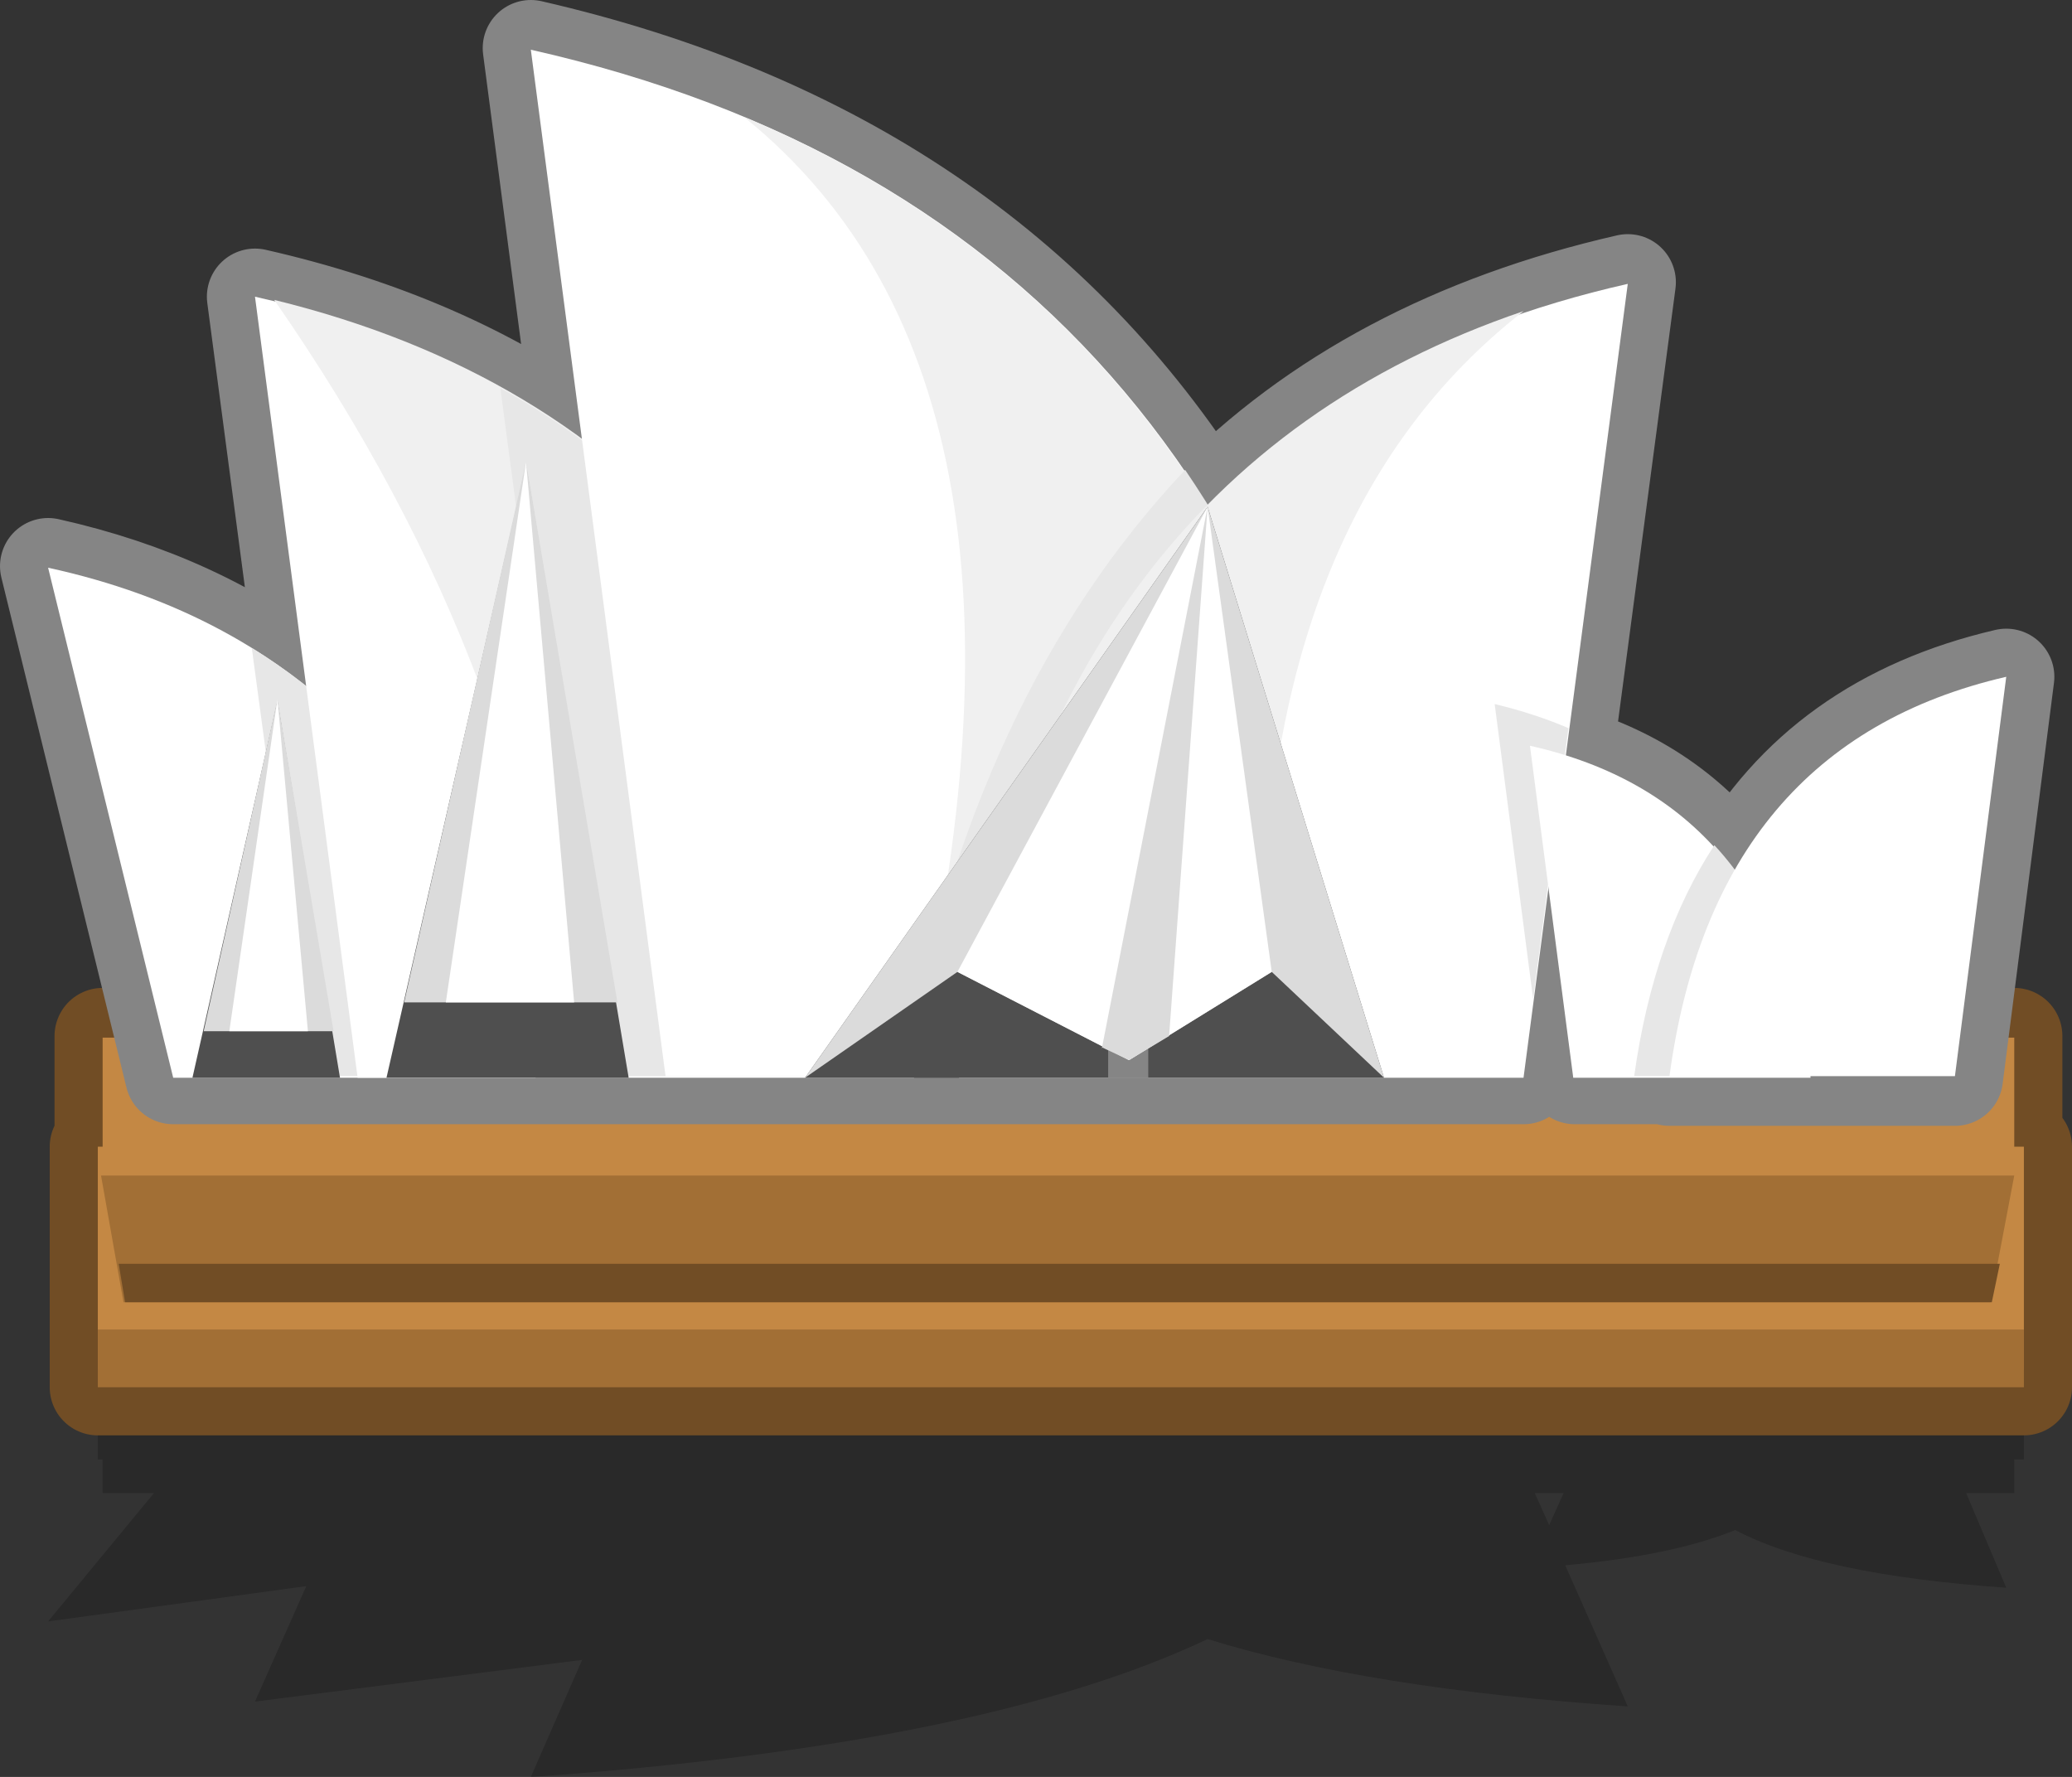 <?xml version="1.0" encoding="UTF-8" standalone="no"?>
<svg xmlns:xlink="http://www.w3.org/1999/xlink" height="55.4px" width="64.6px" xmlns="http://www.w3.org/2000/svg">
  <rect width="100%" height="100%" fill="#333333" stroke="none"/>
  <g transform="matrix(1.0, 0.0, 0.0, 1.0, 1.1, 1.6)">
    <path d="M47.7 47.2 Q51.05 46.9 53.0 46.1 55.65 47.5 61.45 47.9 L60.2 44.95 61.7 44.95 61.7 43.9 62.0 43.9 62.0 41.65 1.95 41.65 1.95 43.9 2.1 43.9 2.1 44.95 3.7 44.95 0.4 48.95 8.45 47.85 6.85 51.45 17.05 50.15 15.45 53.8 Q29.6 52.8 36.55 49.5 41.55 51.05 49.65 51.6 L47.7 47.2 M47.2 45.95 L46.75 44.95 47.65 44.95 47.2 45.95" fill="#000000" fill-opacity="0.2" fill-rule="evenodd" stroke="none"/>
    <path d="M62.0 39.85 L62.0 41.65 1.95 41.65 1.95 39.85 62.0 39.85 1.95 39.85 1.95 34.15 2.1 34.15 2.1 30.7 61.7 30.7 61.7 34.15 62.0 34.15 62.0 39.85 M61.0 38.95 L61.7 35.0 2.1 35.0 2.8 38.95 61.0 38.95 2.8 38.95 2.1 35.0 61.7 35.0 61.0 38.95" fill="#714d25" fill-rule="evenodd" stroke="none"/>
    <path d="M1.95 39.85 L1.95 41.65 62.0 41.65 62.0 39.85 1.95 39.85 1.95 34.15 2.1 34.15 2.1 30.7 61.7 30.7 61.7 34.15 62.0 34.15 62.0 39.85 M61.0 38.95 L2.8 38.95 2.1 35.0 61.7 35.0 61.0 38.95" fill="none" stroke="#714d25" stroke-linecap="round" stroke-linejoin="round" stroke-width="3.0"/>
    <path d="M1.95 41.1 L1.95 34.15 62.0 34.15 62.0 41.1 1.95 41.1" fill="#c48844" fill-rule="evenodd" stroke="none"/>
    <path d="M2.1 35.05 L61.7 35.05 61.7 30.75 2.1 30.75 2.1 35.05" fill="#c48844" fill-rule="evenodd" stroke="none"/>
    <path d="M27.4 31.95 L19.65 31.95 15.6 31.95 10.05 31.95 4.3 31.95 0.4 16.05 Q5.1 17.1 8.45 19.75 L6.85 7.65 Q12.8 9.0 17.05 12.1 L15.45 -0.1 Q29.6 3.15 36.55 14.15 41.55 9.05 49.65 7.2 L47.7 21.9 Q51.05 22.9 53.0 25.55 55.65 20.85 61.45 19.5 L59.85 32.0 50.95 32.0 50.95 31.95 48.0 31.95 47.2 25.95 46.4 31.95 42.45 31.95 28.75 31.95 27.4 31.95" fill="#ffffff" fill-rule="evenodd" stroke="none"/>
    <path d="M27.4 31.95 L19.65 31.95 15.6 31.95 10.05 31.95 4.3 31.95 0.4 16.05 Q5.1 17.1 8.45 19.75 L6.85 7.65 Q12.8 9.0 17.05 12.1 L15.45 -0.1 Q29.6 3.15 36.55 14.15 41.55 9.05 49.65 7.2 L47.7 21.9 Q51.05 22.9 53.0 25.55 55.65 20.85 61.45 19.5 L59.85 32.0 50.95 32.0 50.95 31.95 48.0 31.95 47.2 25.95 46.4 31.95 42.45 31.95 28.75 31.95 27.4 31.95 Z" fill="none" stroke="#858585" stroke-linecap="round" stroke-linejoin="round" stroke-width="3.0"/>
    <path d="M0.4 16.1 Q12.35 18.7 15.6 32.0 L4.3 32.0 0.4 16.1" fill="#ffffff" fill-rule="evenodd" stroke="none"/>
    <path d="M15.6 31.95 L8.55 31.95 6.75 18.6 Q13.35 22.65 15.6 31.95" fill="#e7e7e7" fill-rule="evenodd" stroke="none"/>
    <path d="M6.85 7.65 Q24.7 11.7 27.4 32.0 L10.05 32.0 6.85 7.65" fill="#ffffff" fill-rule="evenodd" stroke="none"/>
    <path d="M16.5 31.95 Q15.75 19.7 7.45 7.75 24.8 12.0 27.4 31.95 L16.5 31.95" fill="#f0f0f0" fill-rule="evenodd" stroke="none"/>
    <path d="M14.5 10.5 Q25.35 16.5 27.4 31.95 L17.35 31.95 14.5 10.5" fill="#e7e7e7" fill-rule="evenodd" stroke="none"/>
    <path d="M15.45 -0.05 Q38.95 5.25 42.45 31.95 L19.65 31.95 15.45 -0.05" fill="#ffffff" fill-rule="evenodd" stroke="none"/>
    <path d="M27.2 31.95 Q32.5 10.45 22.1 2.05 39.45 9.3 42.45 31.95 L27.2 31.95" fill="#f0f0f0" fill-rule="evenodd" stroke="none"/>
    <path d="M27.05 31.95 Q29.2 20.1 35.85 13.05 40.95 20.55 42.45 31.95 L27.05 31.95" fill="#e7e7e7" fill-rule="evenodd" stroke="none"/>
    <path d="M49.65 7.25 Q31.5 11.35 28.8 32.0 L46.4 32.0 49.65 7.25" fill="#ffffff" fill-rule="evenodd" stroke="none"/>
    <path d="M38.25 28.6 L38.35 31.95 28.75 31.95 Q31.25 13.25 46.4 8.1 38.25 14.45 38.25 28.6" fill="#f0f0f0" fill-rule="evenodd" stroke="none"/>
    <path d="M47.8 21.1 L46.7 29.55 45.5 20.35 Q46.75 20.65 47.8 21.1" fill="#e7e7e7" fill-rule="evenodd" stroke="none"/>
    <path d="M46.6 21.65 Q54.2 23.35 55.35 32.0 L47.95 32.0 46.6 21.65" fill="#ffffff" fill-rule="evenodd" stroke="none"/>
    <path d="M55.35 31.95 L49.85 31.95 Q50.45 27.65 52.35 24.75 54.8 27.4 55.35 31.95" fill="#e7e7e7" fill-rule="evenodd" stroke="none"/>
    <path d="M61.45 19.5 Q52.35 21.6 50.95 31.95 L59.85 31.95 61.45 19.5" fill="#ffffff" fill-rule="evenodd" stroke="none"/>
    <path d="M2.05 35.05 L61.7 35.05 60.95 39.0 2.75 39.0 2.05 35.05" fill="#a26f35" fill-rule="evenodd" stroke="none"/>
    <path d="M2.6 37.8 L61.25 37.8 61.0 39.0 2.8 39.0 2.6 37.8" fill="#714d25" fill-rule="evenodd" stroke="none"/>
    <path d="M1.95 41.65 L1.95 39.85 62.0 39.85 62.0 41.65 1.95 41.65" fill="#a26f35" fill-rule="evenodd" stroke="none"/>
    <path d="M36.55 14.2 L42.05 32.0 28.75 32.0 24.0 32.0 36.55 14.2" fill="#4f4f4f" fill-rule="evenodd" stroke="none"/>
    <path d="M34.7 29.95 L34.7 32.0 33.45 32.0 33.45 29.95 34.7 29.95" fill="#858585" fill-rule="evenodd" stroke="none"/>
    <path d="M28.75 28.7 L24.0 32.0 36.55 14.2 42.05 32.0 38.55 28.7 34.1 31.45 28.75 28.7" fill="#dbdbdb" fill-rule="evenodd" stroke="none"/>
    <path d="M36.55 14.2 L38.55 28.7 34.1 31.45 28.75 28.7 36.55 14.2" fill="#ffffff" fill-rule="evenodd" stroke="none"/>
    <path d="M34.1 31.45 L33.25 31.05 33.25 31.1 36.55 14.2 35.35 30.7 34.1 31.45" fill="#dbdbdb" fill-rule="evenodd" stroke="none"/>
    <path d="M15.3 12.9 L18.5 32.0 12.95 32.0 10.95 32.0 15.3 12.9" fill="#4f4f4f" fill-rule="evenodd" stroke="none"/>
    <path d="M15.3 12.8 L18.15 29.65 12.95 29.65 11.5 29.65 15.3 12.8" fill="#dbdbdb" fill-rule="evenodd" stroke="none"/>
    <path d="M14.3 29.65 L12.8 29.65 15.3 12.8 16.8 29.65 14.3 29.65" fill="#ffffff" fill-rule="evenodd" stroke="none"/>
    <path d="M7.55 20.25 L9.5 32.0 6.1 32.0 4.9 32.0 7.55 20.25" fill="#4f4f4f" fill-rule="evenodd" stroke="none"/>
    <path d="M7.55 20.2 L9.3 30.55 6.15 30.55 5.25 30.55 7.55 20.2" fill="#dbdbdb" fill-rule="evenodd" stroke="none"/>
    <path d="M6.95 30.55 L6.05 30.55 7.55 20.2 8.5 30.55 6.95 30.55" fill="#ffffff" fill-rule="evenodd" stroke="none"/>
  </g>
</svg>

